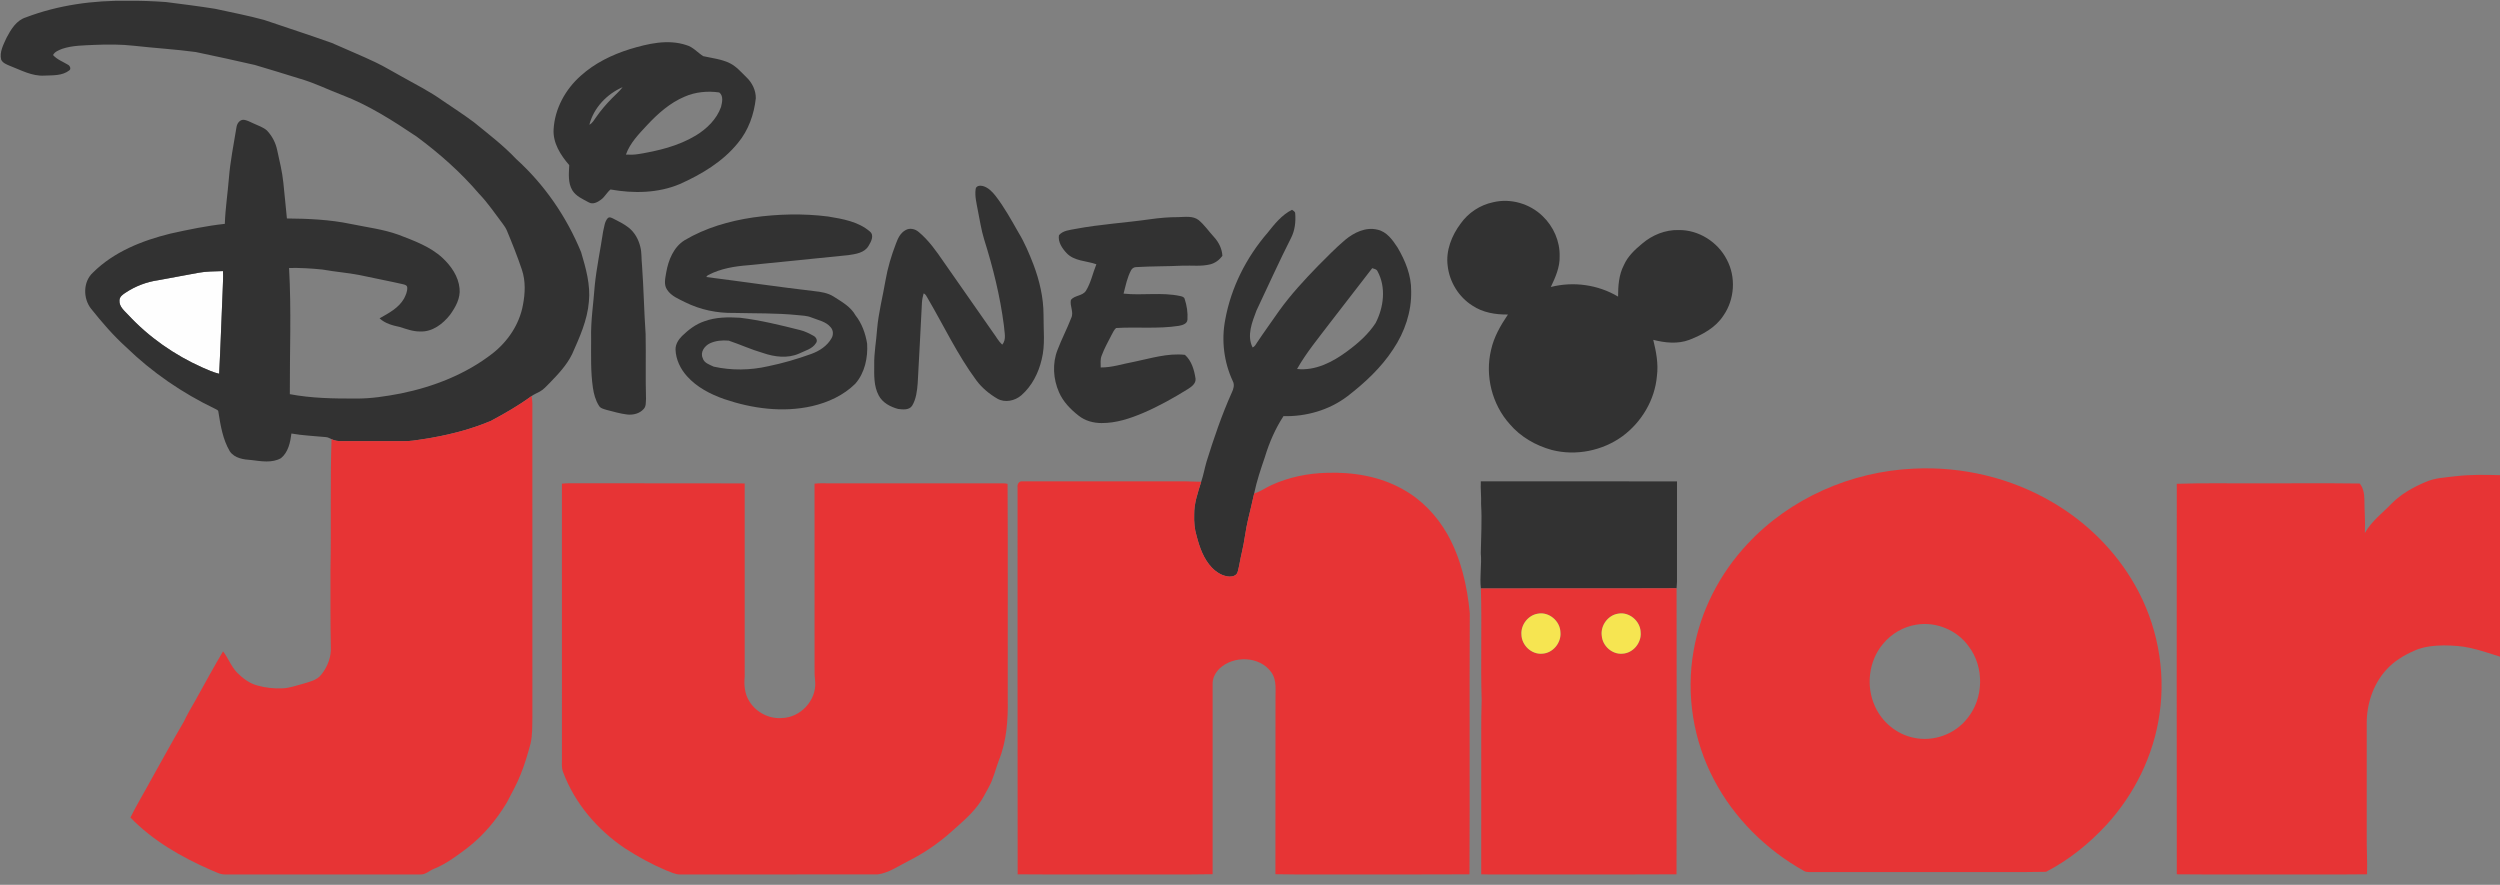 <?xml version="1.0" encoding="UTF-8" standalone="no"?>
<svg
   xmlns:dc="http://purl.org/dc/elements/1.1/"
   xmlns:cc="http://creativecommons.org/ns#"
   xmlns:rdf="http://www.w3.org/1999/02/22-rdf-syntax-ns#"
   xmlns:svg="http://www.w3.org/2000/svg"
   xmlns="http://www.w3.org/2000/svg"
   xmlns:sodipodi="http://sodipodi.sourceforge.net/DTD/sodipodi-0.dtd"
   xmlns:inkscape="http://www.inkscape.org/namespaces/inkscape"
   width="2088pt"
   height="739pt"
   viewBox="0 0 2088 739"
   version="1.1"
   id="svg2"
   inkscape:version="0.91pre3 r13670"
   sodipodi:docname="disney junior.svg">
  <rect x="0" y="0" width="2088" height="739" fill="#808080" stroke="none"/>
  <defs
     id="defs46" />
  <sodipodi:namedview
     pagecolor="#ffffff"
     bordercolor="#666666"
     borderopacity="1"
     objecttolerance="10"
     gridtolerance="10"
     guidetolerance="10"
     inkscape:pageopacity="0"
     inkscape:pageshadow="2"
     inkscape:window-width="1920"
     inkscape:window-height="1017"
     id="namedview44"
     showgrid="false"
     inkscape:zoom="0.13409962"
     inkscape:cx="1305"
     inkscape:cy="461.875"
     inkscape:window-x="-8"
     inkscape:window-y="-8"
     inkscape:window-maximized="1"
     inkscape:current-layer="svg2" />
  <g
     id="#fefefeff">
    <path
       fill="#fefefe"
       opacity="1.00"
       d=" M 165.62 227.84 C 172.41 226.55 179.35 226.71 186.22 226.41 C 186.58 231.95 186.06 237.49 185.95 243.03 C 184.95 266.08 184.23 289.14 183.04 312.18 C 178.17 311.01 173.61 308.93 169.05 306.94 C 145.76 296.54 124.42 281.67 107.06 262.96 C 103.92 259.56 99.46 256.14 99.79 251.00 C 99.76 247.71 102.77 245.81 105.20 244.24 C 113.29 238.91 122.54 235.42 132.12 234.04 C 143.30 232.05 154.46 229.91 165.62 227.84 Z"
       id="path5" />
  </g>
  <g
     id="g4185">
    <path
       d="M 21.55,14.53 C 48.71,4.21 78,0.18 106.97,0.67 c 10.53,-0.15 21.07,0.31 31.58,1.03 13.71,1.75 27.43,3.47 41.08,5.64 13.65,3.02 27.42,5.6 40.92,9.3 18.86,6.42 37.81,12.55 56.58,19.23 12.24,5.49 24.69,10.52 36.8,16.31 7.54,3.58 14.62,8.04 21.97,11.97 11.46,6.39 23.22,12.36 33.93,20 8.72,5.94 17.6,11.66 26.05,17.99 12.09,9.84 24.54,19.34 35.27,30.71 23.65,21.4 42.1,48.29 54.18,77.76 3.99,13.42 7.95,27.33 6.49,41.48 -1.26,15.44 -7.78,29.69 -13.98,43.65 -4.52,9.31 -11.76,16.86 -18.87,24.22 -2.54,2.47 -4.84,5.3 -7.99,7.01 -2.31,1.28 -4.78,2.28 -6.96,3.76 -10.81,7.95 -22.45,14.63 -34.28,20.92 -18.42,7.72 -37.98,12.4 -57.7,15.35 -4.66,0.72 -9.33,1.48 -14.05,1.44 -17.33,-0.02 -34.66,-0.07 -52,0.02 -3.09,0.01 -6.3,-0.16 -9.08,-1.66 -1.59,-0.76 -3.16,-1.7 -4.97,-1.75 -9.52,-0.95 -19.12,-1.27 -28.55,-2.97 -0.94,7.4 -2.65,15.66 -8.74,20.6 -7.48,4.2 -16.47,2.59 -24.58,1.57 -6.51,-0.39 -14.1,-1.45 -18.11,-7.25 -5.94,-10.03 -7.79,-21.76 -9.59,-33.09 -0.03,-1.51 -1.74,-1.86 -2.76,-2.49 -27.34,-13.1 -52.67,-30.47 -74.41,-51.61 -10.7,-9.67 -20.11,-20.65 -29.1,-31.9 -6.85,-8.6 -6.83,-22.66 1.55,-30.27 17.43,-17.33 41,-26.68 64.48,-32.48 15.09,-3.36 30.25,-6.52 45.64,-8.2 0.41,-12.69 2.37,-25.25 3.38,-37.89 1.14,-14.42 4.06,-28.62 6.36,-42.88 0.43,-2.84 2.39,-5.9 5.5,-6.15 3.19,0.1 5.97,1.93 8.85,3.13 3.76,1.82 7.96,3 11.11,5.86 4.32,4.56 7.34,10.37 8.57,16.54 1.94,8.95 4.19,17.86 5.1,26.99 0.96,9.97 2.08,19.93 2.98,29.91 17.82,0.15 35.76,0.91 53.26,4.56 13.38,2.78 27.08,4.4 40,9.05 12.89,4.98 26.35,9.79 36.7,19.32 7.17,6.72 13.31,15.46 14.23,25.5 0.89,8.14 -3.34,15.65 -7.92,22.01 -5.96,7.62 -14.75,14.39 -24.9,13.94 -5.93,0.12 -11.52,-2.01 -17.08,-3.76 -6.04,-1.25 -12.28,-2.91 -16.91,-7.22 7.6,-4.31 15.96,-8.6 20.43,-16.48 1.47,-2.86 2.88,-5.99 2.69,-9.27 -0.12,-1.95 -2.16,-2.39 -3.68,-2.76 -10.64,-2.45 -21.38,-4.43 -32.04,-6.77 -11.61,-2.63 -23.53,-3.37 -35.23,-5.48 -9.22,-0.94 -18.49,-1.48 -27.76,-1.3 2.01,35.1 0.51,70.26 0.65,105.4 18.08,3.42 36.59,3.72 54.94,3.65 12.71,0.15 25.31,-1.87 37.76,-4.24 27.42,-5.6 54.28,-16.08 76.51,-33.34 12.87,-10.05 22.57,-24.44 25.49,-40.64 1.86,-9.67 2.31,-19.89 -0.87,-29.34 -3.71,-11.06 -8.03,-21.9 -12.52,-32.66 -0.86,-2.03 -2.08,-3.88 -3.4,-5.63 -6.48,-8.47 -12.37,-17.44 -19.82,-25.12 -15.34,-18.03 -33.2,-33.75 -52.19,-47.82 C 328.2,100.84 308.02,87.84 285.69,79.35 273.64,74.74 262.03,68.95 249.58,65.45 237.3,61.74 225.09,57.77 212.75,54.24 196.36,50.44 179.92,46.91 163.46,43.45 146.39,41.15 129.18,40.18 112.07,38.24 101.11,37.01 90.06,37.02 79.05,37.49 c -9.11,0.46 -18.46,0.37 -27.2,3.31 -2.81,1.17 -6.09,2.3 -7.55,5.18 3.41,3.82 8.34,5.56 12.61,8.16 1.52,0.83 2.67,3.47 0.94,4.66 C 51.97,63.4 44.04,62.83 37,63.15 26.68,63.75 17.44,58.51 8.11,54.94 5.45,53.78 2.21,52.64 0.97,49.77 -0.58,43.31 2.94,37.18 5.49,31.48 9.11,24.6 13.69,17 21.55,14.53 m 144.07,213.31 c -11.16,2.07 -22.32,4.21 -33.5,6.2 -9.58,1.38 -18.83,4.87 -26.92,10.2 -2.43,1.57 -5.44,3.47 -5.41,6.76 -0.33,5.14 4.13,8.56 7.27,11.96 17.36,18.71 38.7,33.58 61.99,43.98 4.56,1.99 9.12,4.07 13.99,5.24 1.19,-23.04 1.91,-46.1 2.91,-69.15 0.11,-5.54 0.63,-11.08 0.27,-16.62 -6.87,0.3 -13.81,0.14 -20.6,1.43 z"
       id="path8"
       inkscape:connector-curvature="0"
       style="opacity:1;fill:#323232;fill-opacity:1" />
    <path
       d="m 525.94,41.07 c 15.15,-4.57 31.76,-8.57 47.29,-3.4 5.6,1.53 9.35,6.23 14.09,9.23 7.62,1.72 15.62,2.49 22.68,6.11 5.31,2.78 9.2,7.45 13.44,11.55 4.74,4.5 7.87,10.84 7.81,17.44 -1.43,13.47 -6.16,26.86 -14.9,37.36 -12.66,15.67 -30.38,26.22 -48.54,34.35 -18.23,7.69 -38.68,7.98 -57.91,4.54 -3.06,2.48 -4.81,6.28 -8.06,8.58 -2.76,2.1 -6.69,4.13 -10.06,2.22 -4.95,-2.74 -10.67,-5.06 -13.76,-10.09 -3.79,-6.32 -2.92,-14.01 -2.59,-21.03 -7.18,-8.32 -13.78,-18.53 -13.06,-29.98 0.99,-17.26 9.91,-33.45 22.78,-44.77 11.6,-10.48 25.97,-17.45 40.79,-22.11 m -33.7,63.13 c 2.59,-1.39 3.99,-4.06 5.65,-6.35 3.9,-5.65 8.41,-10.85 13.21,-15.75 2.99,-3.08 6.33,-5.85 8.91,-9.3 -13.14,5.71 -24.23,17.31 -27.77,31.4 m 79.57,-23.48 c -12.25,5.16 -22.37,14.15 -31.33,23.77 -6.87,7.41 -14.28,14.88 -17.71,24.62 3.39,0.14 6.82,0.19 10.19,-0.39 16.69,-2.69 33.54,-6.73 48.16,-15.53 9.16,-5.58 17.44,-13.55 21.08,-23.85 0.97,-3.88 2.19,-9.29 -1.47,-12.12 -9.69,-1.39 -19.89,-0.47 -28.92,3.5 z"
       id="path10"
       inkscape:connector-curvature="0"
       style="opacity:1;fill:#323232;fill-opacity:1" />
    <path
       d="m 814.85,158.04 c 0.24,-2.93 3.64,-3.27 5.91,-2.7 4.51,1.17 7.88,4.68 10.69,8.21 7.41,9.59 13.24,20.25 19.23,30.74 5.11,8.38 8.89,17.48 12.44,26.59 5.08,13.44 8.43,27.66 8.44,42.08 -0.14,12.42 1.55,25.09 -1.55,37.28 -2.64,11.27 -8.13,22.17 -16.93,29.87 -5.35,4.67 -13.7,6.51 -20.07,2.88 -6.75,-3.97 -12.95,-9.06 -17.61,-15.39 -15.78,-21.38 -27.14,-45.52 -40.52,-68.38 -1,-1.49 -1.58,-3.58 -3.48,-4.12 -0.7,2.56 -1.26,5.16 -1.4,7.82 -1,22.39 -2.43,44.76 -3.53,67.14 -0.52,6.42 -1.26,13.15 -4.64,18.78 -2.5,3.84 -7.73,3.21 -11.65,2.74 -6.47,-1.72 -13.09,-5.17 -16.29,-11.33 -4.14,-7.73 -3.78,-16.74 -3.74,-25.23 -0.23,-10.1 1.73,-20.06 2.4,-30.1 1.19,-13.73 4.71,-27.1 7.01,-40.66 1.83,-10.59 4.93,-20.93 8.8,-30.95 1.56,-4.26 3.67,-8.74 7.83,-11.02 3.51,-2.18 8.09,-1.16 11.08,1.45 8.45,7 14.78,16.08 20.94,25.06 13.7,19.62 27.37,39.26 41.12,58.85 2.57,3.4 4.54,7.28 7.7,10.21 3.86,-4.32 1.68,-10.64 1.45,-15.83 -3.12,-24.53 -9.12,-48.6 -16.54,-72.16 -2.46,-8 -3.64,-16.31 -5.31,-24.49 -1.03,-5.71 -2.56,-11.5 -1.78,-17.34 z"
       id="path12"
       inkscape:connector-curvature="0"
       style="opacity:1;fill:#323232;fill-opacity:1" />
    <path
       d="m 1247.07,168.92 c 14.59,-3.54 30.68,1.18 41.38,11.63 9,8.6 14.47,20.97 14.16,33.47 0.28,9.12 -3.53,17.62 -7.36,25.67 18.86,-4.81 39.43,-1.94 56.16,8.03 0.02,-8.98 0.63,-18.28 4.9,-26.39 3.22,-7.31 9.15,-12.83 15.19,-17.83 8.41,-7.2 19.34,-11.66 30.51,-11.37 16.63,-0.24 32.64,9.9 40.18,24.62 7.8,14.5 6.65,33.24 -2.74,46.75 -6.52,10.11 -17.58,16.08 -28.5,20.33 -9.72,3.68 -20.32,2.51 -30.16,0.01 2.42,9.85 4.42,20.06 3.06,30.23 -1.7,19.83 -12.7,38.35 -28.6,50.15 -16.77,12.28 -39.07,16.79 -59.22,11.58 -13.42,-3.68 -26.13,-10.97 -35.17,-21.66 -14.75,-16.42 -20.69,-40.31 -15.56,-61.77 2.35,-10.86 7.97,-20.58 14.13,-29.68 -10.31,0.14 -21.01,-1.59 -29.71,-7.46 -11.46,-7.22 -19.16,-19.87 -20.64,-33.29 -1.62,-12.59 3.32,-25.13 10.77,-35.09 6.4,-9.12 16.3,-15.67 27.22,-17.93 z"
       id="path14"
       inkscape:connector-curvature="0"
       style="opacity:1;fill:#323232;fill-opacity:1" />
    <path
       d="m 1058.57,194.57 c 5.85,-7.36 11.93,-15.05 20.51,-19.36 0.99,0.84 2.6,1.41 2.66,2.94 0.57,6.92 -0.18,14.1 -3.35,20.37 -10.16,20.04 -19.35,40.55 -28.98,60.84 -3.61,9.67 -8.24,20.75 -3.27,30.8 1.96,-0.65 2.75,-2.69 3.87,-4.24 5.96,-8.95 12.31,-17.64 18.43,-26.47 9.68,-13.46 20.96,-25.64 32.49,-37.51 7.35,-7.32 14.56,-14.82 22.48,-21.54 7.4,-6.17 17.22,-10.99 27.05,-8.59 7.79,1.69 12.67,8.64 16.77,14.91 6.47,10.97 11.54,23.32 11.38,36.27 0.43,17.29 -5.4,34.35 -14.98,48.63 -10.11,15.54 -23.88,28.28 -38.49,39.52 -15.16,11.43 -34.29,16.89 -53.18,16.42 -6.82,10.46 -11.86,22.06 -15.47,34 -3.43,10.07 -6.87,20.17 -9.02,30.6 -1.5,7.18 -3.35,14.27 -5,21.41 -2.25,9.16 -3.02,18.61 -5.27,27.78 -1.35,5.42 -2.01,11 -3.52,16.38 -0.75,2.83 -4.01,3.93 -6.65,3.84 -5.79,-0.22 -11.05,-3.51 -14.97,-7.6 -6.85,-7.25 -10.19,-16.89 -12.65,-26.35 -1.75,-5.71 -2.21,-11.71 -2.02,-17.65 -0.18,-9.53 3.08,-18.62 5.86,-27.59 1.88,-5.53 2.85,-11.3 4.5,-16.89 6.09,-19.57 12.7,-39.01 21.1,-57.72 1.39,-2.88 2.42,-6.38 0.81,-9.39 -7.44,-15.9 -9.68,-34.16 -6.34,-51.38 4.83,-26.76 17.55,-51.89 35.25,-72.43 m 87.53,29.41 c -11.76,15.28 -23.58,30.53 -35.38,45.78 -9.47,12.55 -19.67,24.73 -27.41,38.43 15.46,1.69 29.94,-5.94 41.97,-14.87 8.96,-6.57 17.49,-14.1 23.61,-23.46 6.82,-13.17 8.95,-29.86 1.62,-43.3 -0.75,-1.79 -2.83,-1.99 -4.41,-2.58 z"
       id="path16"
       inkscape:connector-curvature="0"
       style="opacity:1;fill:#323232;fill-opacity:1" />
    <path
       d="m 628.93,181.62 c 20.71,-2.9 41.85,-3.43 62.62,-0.81 12.21,2.02 25.35,4.23 35.01,12.58 3.87,3.27 0.9,8.57 -1.16,12.01 -3.48,5.91 -10.92,6.81 -17.07,7.72 -27.75,2.81 -55.5,5.6 -83.25,8.39 -11.48,0.87 -23.17,2.76 -33.47,8.16 -0.79,0.35 -1.35,0.92 -1.7,1.7 30.06,3.81 60.03,8.27 90.13,11.77 5.6,0.6 11.4,1.48 16.25,4.57 6.73,4.35 14.23,8.42 18.25,15.7 5.35,6.77 8.29,15.12 9.68,23.55 0.73,11.74 -1.92,24.41 -9.82,33.46 -9.78,9.76 -22.84,15.71 -36.18,18.79 -24.37,5.53 -49.96,2.08 -73.38,-5.9 -11.53,-4.05 -22.83,-9.88 -31.07,-19.11 -5.48,-6.09 -9.3,-13.97 -9.56,-22.25 -0.11,-4.4 2.44,-8.31 5.42,-11.32 5.36,-5.17 11.41,-9.89 18.57,-12.27 9.53,-3.55 19.87,-3.58 29.89,-2.98 16.96,2.03 33.59,6.12 50.13,10.29 4,0.97 7.71,2.84 11.29,4.84 2.04,1.08 3.67,3.9 2.02,5.99 -3.07,5.02 -9.26,6.36 -14.21,8.83 -9.62,4.24 -20.57,2.77 -30.22,-0.57 -9.71,-2.8 -18.91,-7.05 -28.46,-10.26 -5.29,-0.46 -10.9,-0.03 -15.76,2.26 -4.39,2.12 -8.26,7.33 -5.98,12.31 1.13,4.15 5.73,5.49 9.19,7.14 14.97,3.32 30.61,3.07 45.54,-0.34 12.23,-2.51 24.24,-6.03 35.98,-10.28 6.8,-2.46 13.34,-6.71 16.92,-13.16 1.66,-2.82 1.48,-6.69 -0.78,-9.14 -3.99,-4.82 -10.47,-5.88 -15.97,-8.11 -3.71,-1.59 -7.8,-1.56 -11.73,-2.01 -17.62,-1.8 -35.36,-1.34 -53.03,-1.81 -13.97,0.28 -28.07,-2.62 -40.61,-8.85 -5.51,-2.81 -11.81,-5.15 -15.29,-10.61 -2.97,-4.31 -1.4,-9.73 -0.67,-14.47 1.79,-10.22 6.09,-20.97 15.22,-26.72 17.44,-10.39 37.29,-16.12 57.26,-19.09 z"
       id="path18"
       inkscape:connector-curvature="0"
       style="opacity:1;fill:#323232;fill-opacity:1" />
    <path
       d="m 961,183.05 c 7.61,-1.05 15.28,-1.73 22.97,-1.7 5.72,-0.08 12.28,-1.31 17.17,2.48 4.9,4.13 8.53,9.49 12.84,14.19 3.94,4.28 6.66,9.82 6.97,15.68 -2.51,3.38 -6,6.02 -10.11,7.08 -7.47,1.87 -15.25,0.84 -22.85,1.1 -12.99,0.64 -26.01,0.43 -38.99,1.2 -1.83,0.01 -3.48,1.01 -4.31,2.62 -3.29,6.07 -4.54,12.93 -6.29,19.54 15.68,1.69 31.84,-1.36 47.44,2.04 1.34,0.32 3.07,0.74 3.54,2.25 1.89,5.59 2.76,11.56 2.38,17.46 -0.21,3.58 -4.33,4.61 -7.22,5.15 -17.35,2.7 -34.95,0.76 -52.4,1.82 -1.72,1.49 -2.58,3.67 -3.68,5.6 -2.97,5.75 -6.13,11.45 -8.39,17.54 -1.25,3.12 -0.71,6.54 -0.76,9.81 9.52,0.1 18.59,-3.09 27.87,-4.74 13.98,-2.86 28.01,-7.38 42.46,-5.8 5.58,4.93 7.76,12.61 8.86,19.74 0.55,4.19 -3.39,6.96 -6.49,8.91 -11.94,7.42 -24.26,14.3 -37.18,19.85 -11.03,4.67 -22.71,8.57 -34.82,8.47 -6.81,0.01 -13.79,-1.88 -19.16,-6.19 -6.73,-5.26 -12.94,-11.61 -16.37,-19.55 -4.87,-11.04 -5.68,-24.05 -1.24,-35.36 3.43,-9.04 7.95,-17.61 11.43,-26.63 2.42,-4.91 -1.39,-10.11 -0.24,-15.18 3.24,-3.91 9.61,-3.14 12.5,-7.49 4.23,-6.83 5.76,-14.86 8.76,-22.23 -8.33,-2.96 -18.53,-2.5 -24.97,-9.43 -3.64,-3.91 -7.25,-9.26 -6.28,-14.81 3.31,-4.01 8.98,-4.3 13.72,-5.28 20.79,-3.92 41.93,-5.12 62.84,-8.14 z"
       id="path20"
       inkscape:connector-curvature="0"
       style="opacity:1;fill:#323232;fill-opacity:1" />
    <path
       d="m 507.49,182.33 c 1.41,-1.55 3.32,-0.41 4.83,0.31 4.36,2.19 8.78,4.39 12.65,7.4 5.08,3.98 8.35,9.91 9.83,16.12 1.3,4.96 0.8,10.12 1.4,15.17 1.4,19.21 1.71,38.48 3.03,57.69 0.34,17.98 -0.18,35.98 0.32,53.95 -0.24,2.92 0.25,6.37 -1.99,8.66 -3.32,3.79 -8.72,5.08 -13.59,4.59 -5.96,-0.67 -11.72,-2.47 -17.51,-3.92 -2.27,-0.71 -5,-1.23 -6.25,-3.5 -2.83,-4.48 -4.24,-9.71 -5,-14.91 -1.97,-13.54 -1.48,-27.25 -1.49,-40.89 -0.42,-14.96 1.97,-29.79 3.04,-44.68 1.53,-15.08 4.74,-29.92 6.96,-44.9 0.97,-3.73 1.17,-8.1 3.77,-11.09 z"
       id="path22"
       inkscape:connector-curvature="0"
       style="opacity:1;fill:#323232;fill-opacity:1" />
    <path
       d="m 1236.77,402.03 c 54.62,-0.01 109.24,-0.13 163.87,0.06 -0.05,27.97 -0.02,55.94 -0.02,83.91 -0.04,1.78 -0.22,3.55 -0.35,5.33 -54.48,0.24 -108.96,-0.01 -163.43,0.15 -1.15,-9.82 0.8,-19.69 -0.08,-29.52 0.19,-13.64 1.09,-27.31 0.24,-40.95 0.27,-6.34 -0.56,-12.65 -0.23,-18.98 z"
       id="path24"
       inkscape:connector-curvature="0"
       style="opacity:1;fill:#323232;fill-opacity:1" />
  </g>
  <g
     id="#e73435ff">
    <path
       fill="#e73435"
       opacity="1.00"
       d=" M 409.74 351.65 C 421.57 345.36 433.21 338.68 444.02 330.73 C 444.31 332.82 444.60 334.92 444.64 337.04 C 444.64 424.36 444.64 511.68 444.65 599.00 C 444.49 606.38 444.80 613.89 443.10 621.13 C 440.76 629.83 438.22 638.50 434.81 646.85 C 431.64 654.98 427.27 662.56 423.29 670.31 C 414.62 684.76 403.66 697.97 390.24 708.25 C 381.56 714.80 372.74 721.49 362.58 725.59 C 358.68 727.06 355.44 730.61 351.04 730.35 C 296.68 730.31 242.32 730.33 187.96 730.35 C 183.78 730.42 180.10 728.17 176.32 726.71 C 151.68 715.94 127.74 702.27 108.92 682.80 C 114.22 672.03 120.53 661.78 126.20 651.20 C 135.31 635.05 144.12 618.70 153.54 602.75 C 156.30 596.63 159.90 590.95 163.13 585.08 C 170.78 571.35 178.27 557.53 186.28 544.01 C 190.68 549.63 193.06 556.70 198.12 561.88 C 202.89 566.66 208.57 570.91 215.21 572.60 C 221.98 574.47 229.07 575.23 236.08 574.88 C 241.96 574.67 247.48 572.50 253.12 571.08 C 258.55 569.38 264.73 568.19 268.38 563.38 C 273.63 556.89 276.87 548.41 276.29 540.00 C 275.83 518.67 276.06 497.34 275.99 476.00 C 276.72 439.61 275.64 403.18 276.91 366.80 C 279.69 368.30 282.90 368.47 285.99 368.46 C 303.33 368.37 320.66 368.42 337.99 368.44 C 342.71 368.48 347.38 367.72 352.04 367.00 C 371.76 364.05 391.32 359.37 409.74 351.65 Z"
       id="path27" />
    <path
       fill="#e73435"
       opacity="1.00"
       d=" M 1598.37 391.41 C 1638.69 389.39 1679.62 399.05 1714.42 419.60 C 1742.79 436.21 1767.01 460.12 1783.20 488.81 C 1801.55 521.01 1808.98 559.30 1803.68 596.01 C 1798.86 630.66 1782.77 663.40 1759.14 689.10 C 1744.70 704.73 1727.79 718.35 1708.87 728.13 C 1685.94 728.61 1662.95 728.19 1640.00 728.33 C 1596.99 728.34 1553.97 728.31 1510.96 728.35 C 1509.44 728.34 1507.91 728.19 1506.63 727.37 C 1475.16 709.77 1448.39 683.39 1431.60 651.37 C 1414.26 618.69 1408.03 580.23 1414.45 543.78 C 1420.12 510.39 1436.29 479.09 1459.39 454.42 C 1494.96 416.07 1546.31 393.70 1598.37 391.41 M 1600.47 521.74 C 1589.67 523.45 1579.67 529.29 1572.74 537.72 C 1560.67 551.92 1558.23 573.15 1566.01 589.97 C 1571.86 603.01 1583.95 613.13 1597.99 616.09 C 1614.48 619.86 1632.69 613.39 1643.08 600.03 C 1656.91 583.26 1657.42 557.09 1644.22 539.81 C 1634.51 526.21 1616.97 518.97 1600.47 521.74 Z"
       id="path29" />
    <path
       fill="#e73435"
       opacity="1.00"
       d=" M 1062.05 405.09 C 1076.44 398.51 1092.25 395.31 1108.04 394.90 C 1129.83 394.13 1152.25 397.76 1171.44 408.55 C 1187.19 417.12 1199.97 430.59 1208.82 446.09 C 1220.14 466.22 1225.41 489.18 1227.56 512.01 C 1227.21 584.74 1227.67 657.50 1227.32 730.24 C 1195.88 730.46 1164.43 730.27 1133.00 730.33 C 1110.41 730.20 1087.80 730.60 1065.23 730.14 C 1065.25 681.75 1065.24 633.37 1065.29 584.99 C 1065.09 577.08 1066.72 568.17 1061.70 561.35 C 1051.99 547.85 1030.15 547.29 1018.46 558.46 C 1015.18 561.78 1012.69 566.18 1012.78 570.96 C 1012.79 624.02 1012.80 677.08 1012.78 730.14 C 987.86 730.59 962.92 730.20 938.00 730.33 C 908.65 730.26 879.30 730.47 849.95 730.23 C 849.76 622.47 849.93 514.70 849.87 406.94 C 849.42 404.45 851.15 401.55 853.96 402.01 C 897.64 401.92 941.32 402.11 985.00 401.99 C 991.08 401.90 997.16 402.32 1003.25 402.38 C 1000.47 411.35 997.21 420.44 997.39 429.97 C 997.20 435.91 997.66 441.91 999.41 447.62 C 1001.87 457.08 1005.21 466.72 1012.06 473.97 C 1015.98 478.06 1021.24 481.35 1027.03 481.57 C 1029.67 481.66 1032.93 480.56 1033.68 477.73 C 1035.19 472.35 1035.85 466.77 1037.20 461.35 C 1039.45 452.18 1040.22 442.73 1042.47 433.57 C 1044.12 426.43 1045.97 419.34 1047.47 412.16 C 1052.70 410.62 1057.11 407.29 1062.05 405.09 Z"
       id="path31" />
    <path
       fill="#e73435"
       opacity="1.00"
       d=" M 2025.67 402.63 C 2033.73 399.01 2042.70 398.79 2051.33 397.69 C 2063.51 396.30 2075.77 396.53 2088.00 396.85 L 2088.00 548.44 C 2079.95 545.94 2071.97 543.17 2063.75 541.30 C 2056.30 539.52 2048.62 539.11 2041.00 539.04 C 2032.91 539.18 2024.63 539.91 2017.13 543.16 C 2008.05 547.05 1999.31 552.25 1992.72 559.73 C 1981.99 571.75 1976.66 588.02 1976.69 604.01 C 1976.68 635.34 1976.69 666.67 1976.69 698.00 C 1976.57 708.74 1977.29 719.47 1976.95 730.21 C 1953.30 730.50 1929.65 730.25 1906.00 730.33 C 1876.69 730.25 1847.37 730.50 1818.06 730.21 C 1817.95 621.50 1817.98 512.78 1818.05 404.07 C 1840.69 403.27 1863.35 403.83 1886.00 403.67 C 1914.28 403.79 1942.57 403.43 1970.84 403.83 C 1973.82 407.41 1974.65 412.38 1974.73 416.94 C 1974.71 426.35 1975.67 435.76 1975.11 445.18 C 1980.63 435.32 1989.85 428.55 1997.53 420.53 C 2005.39 412.53 2015.43 407.00 2025.67 402.63 Z"
       id="path33" />
    <path
       fill="#e73435"
       opacity="1.00"
       d=" M 469.31 403.97 C 471.52 403.68 473.75 403.58 476.00 403.63 C 524.65 403.78 573.31 403.51 621.96 403.77 C 622.03 457.51 622.02 511.27 621.97 565.01 C 621.27 572.18 621.94 579.82 626.01 585.97 C 631.64 595.02 642.41 600.57 653.06 599.69 C 668.28 599.37 681.67 585.34 680.88 570.06 C 680.40 565.72 680.20 561.36 680.32 557.00 C 680.33 505.99 680.36 454.98 680.30 403.98 C 684.18 403.42 688.10 403.70 692.00 403.67 C 740.69 403.67 789.38 403.67 838.07 403.67 C 839.22 403.72 840.37 403.86 841.53 404.10 C 841.89 464.06 841.57 524.03 841.67 584.00 C 841.97 601.30 840.78 619.08 834.17 635.26 C 831.37 642.74 829.65 650.69 825.68 657.69 C 822.88 662.53 820.59 667.70 817.11 672.12 C 810.52 681.13 801.76 688.14 793.55 695.57 C 783.06 704.79 771.44 712.68 758.97 718.96 C 750.56 723.16 742.54 729.01 733.03 730.31 C 678.01 730.37 622.99 730.30 567.97 730.35 C 563.76 730.37 560.00 728.23 556.14 726.86 C 544.33 721.86 533.01 715.66 522.24 708.70 C 499.07 693.23 480.00 670.97 470.24 644.72 C 468.76 640.98 469.45 636.89 469.33 633.00 C 469.32 556.65 469.36 480.31 469.31 403.97 Z"
       id="path35" />
    <path
       fill="#e73435"
       opacity="1.00"
       d=" M 1236.84 491.48 C 1291.31 491.32 1345.79 491.57 1400.27 491.33 C 1400.36 570.97 1400.43 650.60 1400.23 730.23 C 1348.16 730.49 1296.07 730.23 1244.00 730.36 C 1241.69 730.37 1239.39 730.29 1237.11 730.22 C 1237.13 699.48 1237.13 668.74 1237.14 638.00 C 1237.26 620.34 1236.87 602.66 1237.47 585.00 C 1236.55 553.84 1237.74 522.63 1236.84 491.48 M 1284.43 512.53 C 1276.28 513.79 1270.08 521.82 1270.71 530.02 C 1270.86 538.87 1279.06 546.72 1287.99 545.96 C 1296.95 545.59 1304.14 536.82 1303.26 527.99 C 1302.99 518.68 1293.69 510.76 1284.43 512.53 M 1351.43 512.53 C 1342.91 513.82 1336.63 522.52 1337.79 531.01 C 1338.45 539.49 1346.42 546.69 1355.00 545.96 C 1363.95 545.58 1371.15 536.82 1370.26 527.99 C 1370.00 518.67 1360.69 510.76 1351.43 512.53 Z"
       id="path37" />
  </g>
  <g
     id="#f6e551ff">
    <path
       fill="#f6e551"
       opacity="1.00"
       d=" M 1284.43 512.53 C 1293.69 510.76 1302.99 518.68 1303.26 527.99 C 1304.14 536.82 1296.95 545.59 1287.99 545.96 C 1279.06 546.72 1270.86 538.87 1270.71 530.02 C 1270.08 521.82 1276.28 513.79 1284.43 512.53 Z"
       id="path40" />
    <path
       fill="#f6e551"
       opacity="1.00"
       d=" M 1351.43 512.53 C 1360.69 510.76 1370.00 518.67 1370.26 527.99 C 1371.15 536.82 1363.95 545.58 1355.00 545.96 C 1346.42 546.69 1338.45 539.49 1337.79 531.01 C 1336.63 522.52 1342.91 513.82 1351.43 512.53 Z"
       id="path42" />
  </g>
</svg>
